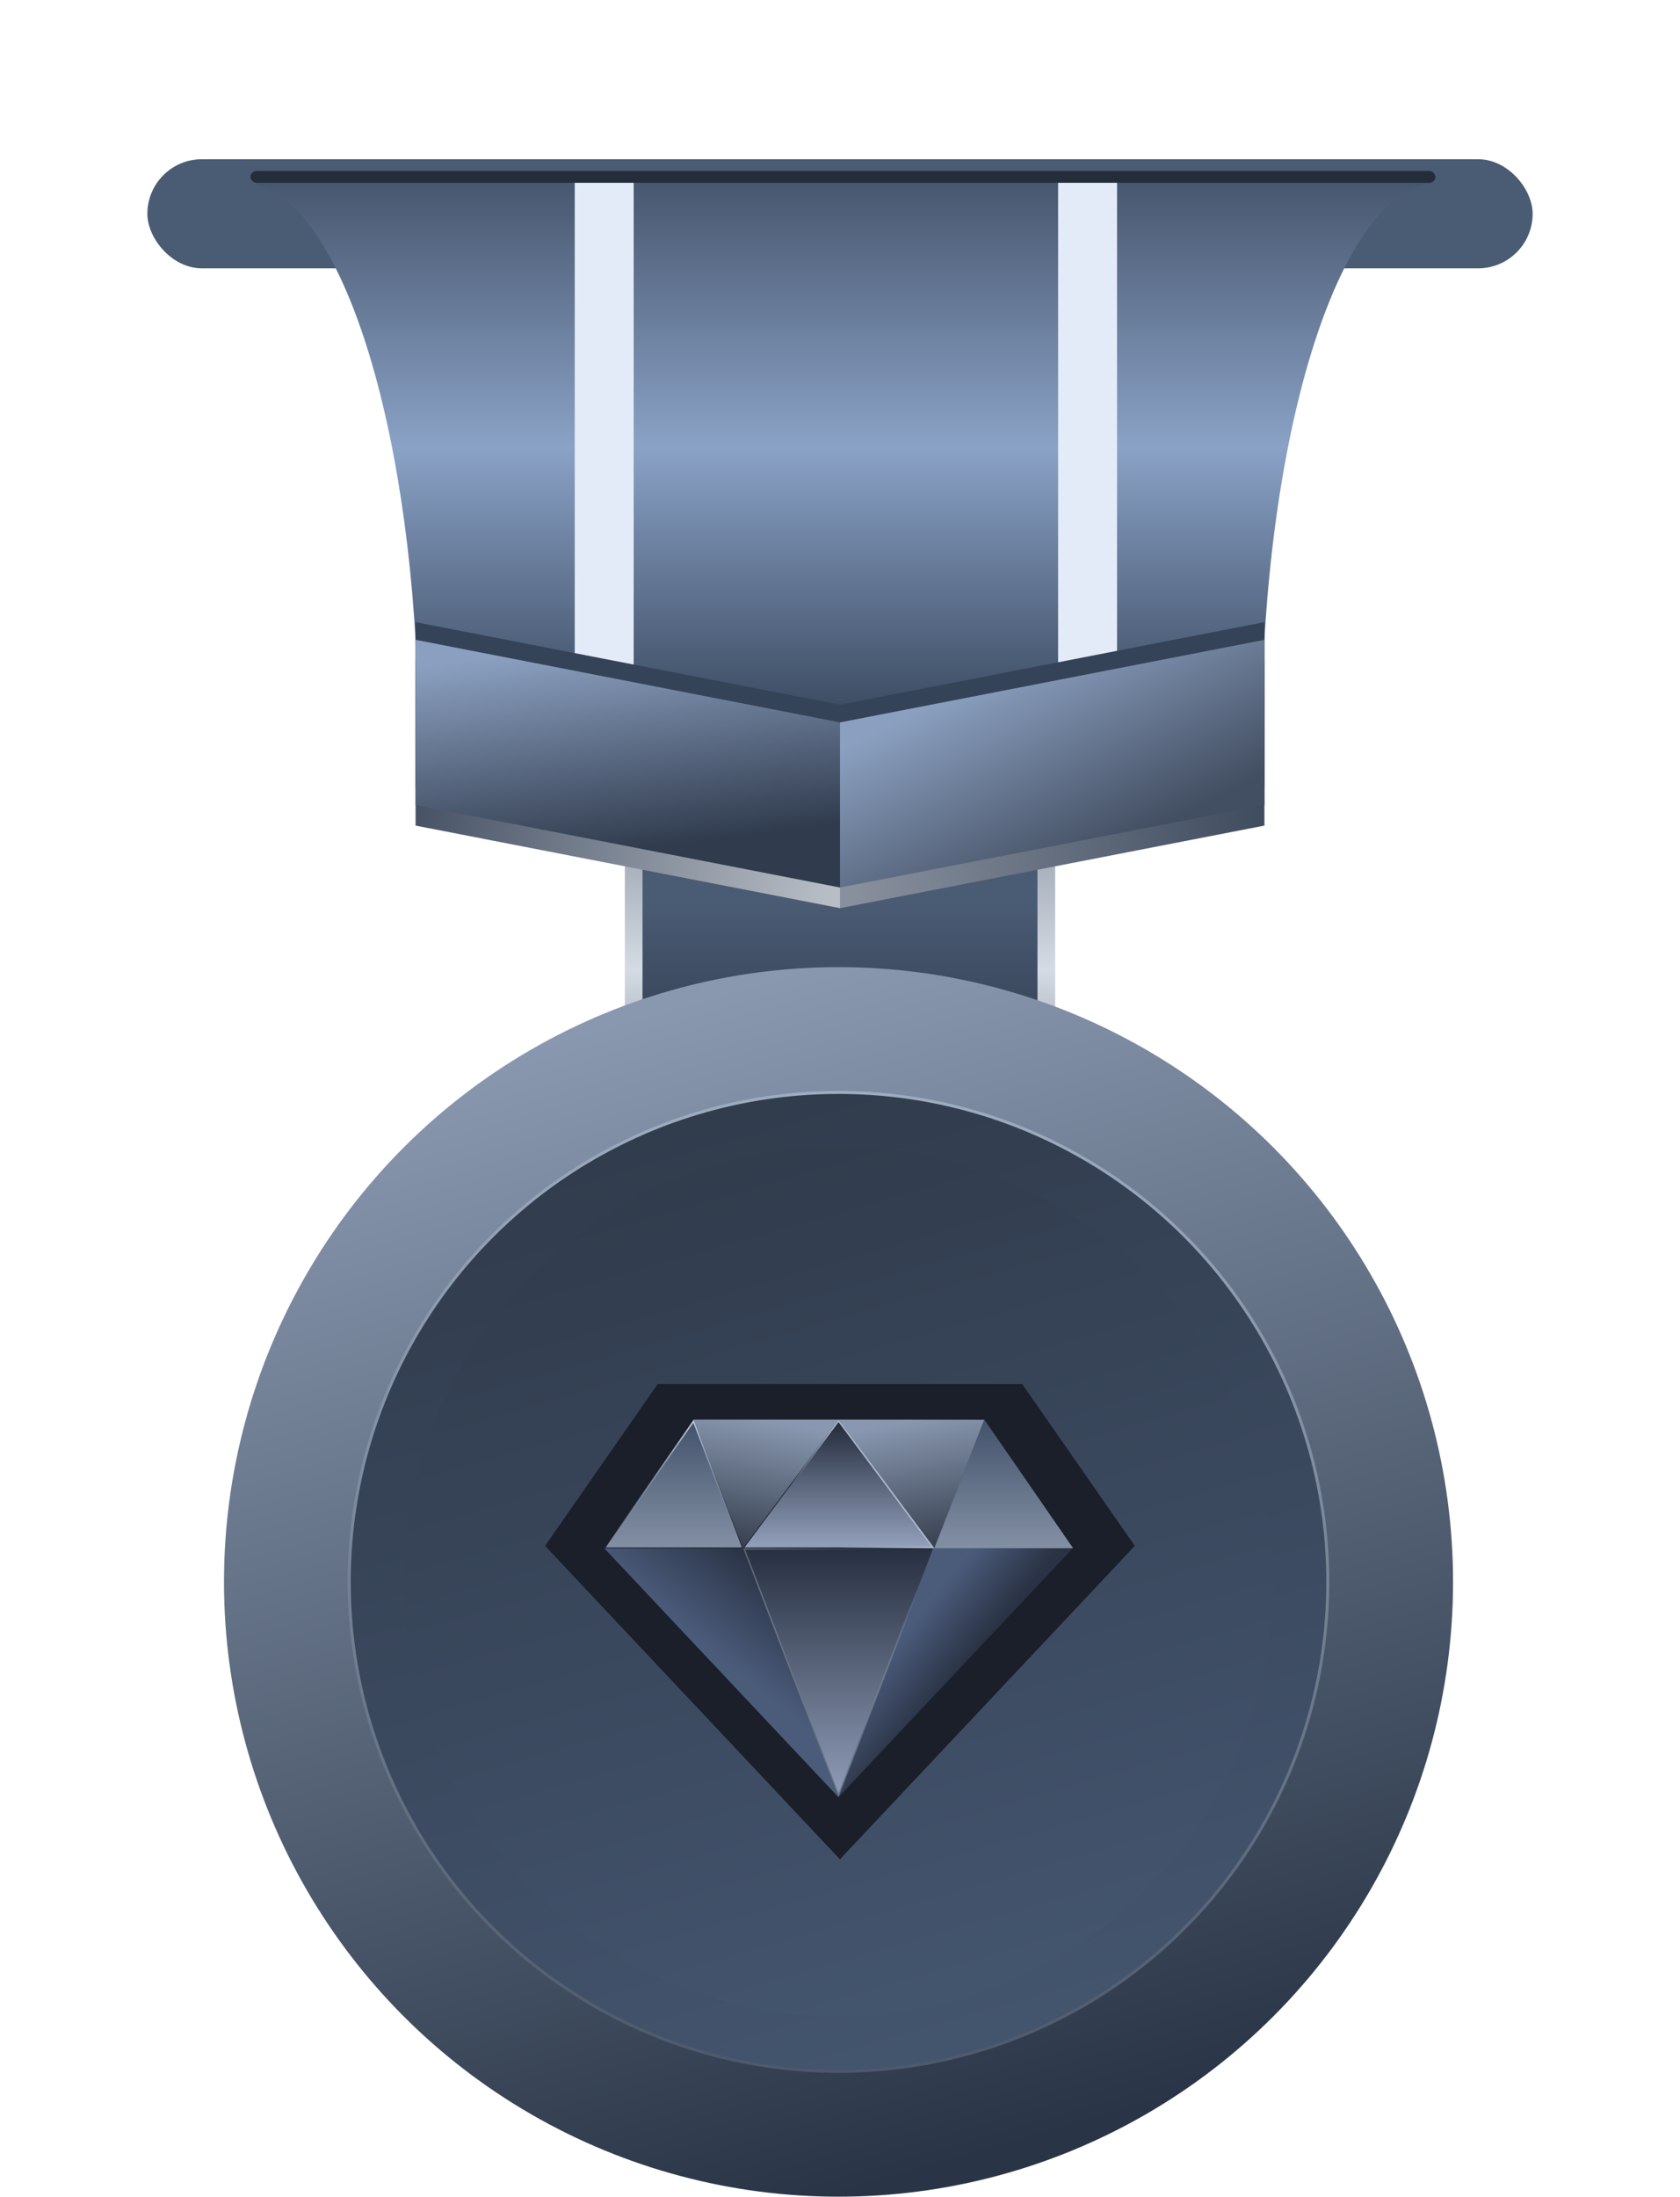 <svg width="570" height="745" viewBox="0 0 570 745" fill="none" xmlns="http://www.w3.org/2000/svg">
<rect x="215" y="269" width="140" height="103" fill="url(#paint0_linear_11_466)" stroke="url(#paint1_linear_11_466)" stroke-width="6"/>
<circle cx="284.5" cy="536.5" r="208.5" fill="url(#paint2_linear_11_466)"/>
<circle cx="284.5" cy="536.5" r="166" fill="url(#paint3_linear_11_466)" stroke="url(#paint4_linear_11_466)"/>
<g filter="url(#filter0_ii_11_466)">
<circle cx="284.5" cy="536.5" r="147.5" fill="url(#paint5_linear_11_466)"/>
</g>
<g filter="url(#filter1_di_11_466)">
<rect x="50" y="40" width="470" height="37" rx="18.5" fill="#4A5B74"/>
</g>
<rect x="85" y="58" width="402" height="4" rx="2" fill="#242D3A"/>
<path fill-rule="evenodd" clip-rule="evenodd" d="M141.965 245C140.937 148.626 117.123 70.497 87 62.649V62H487V62.026C455.01 63.677 429.108 144.398 428.035 245H141.965Z" fill="url(#paint6_linear_11_466)"/>
<rect x="195" y="62" width="20" height="183" fill="#E3EBF8"/>
<rect x="359" y="62" width="20" height="183" fill="#E3EBF8"/>
<path d="M141 224L285 252V308L141 280V224Z" fill="url(#paint7_linear_11_466)"/>
<g filter="url(#filter2_d_11_466)">
<path d="M141 213L285 241V297L141 269V213Z" fill="#354358"/>
</g>
<path d="M429 224L285 252V308L429 280V224Z" fill="url(#paint8_linear_11_466)"/>
<g filter="url(#filter3_d_11_466)">
<path d="M429 213L285 241V297L429 269V213Z" fill="#354358"/>
</g>
<path d="M141 217L285 245V301L141 273V217Z" fill="url(#paint9_linear_11_466)"/>
<path d="M429 217L285 245V301L429 273V217Z" fill="url(#paint10_linear_11_466)"/>
<path d="M285 630.556L185 524.297L223.194 469.444H346.806L385 524.297L285 630.556Z" fill="#1A1F29"/>
<path d="M244.236 524.297L285 630.556L185 524.297H244.236Z" fill="#1A1F29"/>
<path d="M185 524.297L223.194 469.444H346.806L385 524.297H185Z" fill="#1A1F29"/>
<path d="M185 524.297L223.194 469.444L244.236 524.297H185Z" fill="#1A1F29"/>
<path d="M223.194 469.444L285 630.556L346.805 469.444H223.194Z" fill="#1A1F29"/>
<path d="M244.236 524.297H325.764L285 469.444L244.236 524.297Z" fill="#1A1F29"/>
<path d="M244.236 524.297L223.197 469.444H285L244.236 524.297Z" fill="#1A1F29"/>
<path d="M285 630.556L244.236 524.297H325.764L285 630.556Z" fill="#1A1F29"/>
<g clip-path="url(#clip0_11_466)">
<path d="M252.093 525.066L284.5 609.542L205 525.066H252.093Z" fill="url(#paint11_linear_11_466)"/>
<path d="M317 525.5L334 481.5L284.5 481.458L317 525.5Z" fill="url(#paint12_linear_11_466)"/>
<path d="M316.407 525.066L284.5 609.5L364 525.066H316.407Z" fill="url(#paint13_linear_11_466)"/>
<path d="M251.729 524.816H205.479L235.3 481.988L251.729 524.816Z" fill="url(#paint14_linear_11_466)" stroke="url(#paint15_linear_11_466)" stroke-width="0.5"/>
<path d="M364.093 525.066L334 481.5L317 525.066H364.093Z" fill="url(#paint16_linear_11_466)"/>
<path d="M252.59 524.816L284.5 481.877L316.521 524.816H252.59Z" fill="url(#paint17_linear_11_466)" stroke="url(#paint18_linear_11_466)" stroke-width="0.5"/>
<path d="M252.093 525.066L235.367 481.458H284.5L252.093 525.066Z" fill="url(#paint19_linear_11_466)"/>
<path d="M316.544 525.316L284.5 608.844L252.456 525.316H316.544Z" fill="url(#paint20_linear_11_466)" stroke="url(#paint21_linear_11_466)" stroke-width="0.5"/>
</g>
<defs>
<filter id="filter0_ii_11_466" x="137" y="385" width="295" height="303" filterUnits="userSpaceOnUse" color-interpolation-filters="sRGB">
<feFlood flood-opacity="0" result="BackgroundImageFix"/>
<feBlend mode="normal" in="SourceGraphic" in2="BackgroundImageFix" result="shape"/>
<feColorMatrix in="SourceAlpha" type="matrix" values="0 0 0 0 0 0 0 0 0 0 0 0 0 0 0 0 0 0 127 0" result="hardAlpha"/>
<feOffset dy="-4"/>
<feGaussianBlur stdDeviation="5"/>
<feComposite in2="hardAlpha" operator="arithmetic" k2="-1" k3="1"/>
<feColorMatrix type="matrix" values="0 0 0 0 0 0 0 0 0 0 0 0 0 0 0 0 0 0 0.5 0"/>
<feBlend mode="normal" in2="shape" result="effect1_innerShadow_11_466"/>
<feColorMatrix in="SourceAlpha" type="matrix" values="0 0 0 0 0 0 0 0 0 0 0 0 0 0 0 0 0 0 127 0" result="hardAlpha"/>
<feOffset dy="4"/>
<feGaussianBlur stdDeviation="25"/>
<feComposite in2="hardAlpha" operator="arithmetic" k2="-1" k3="1"/>
<feColorMatrix type="matrix" values="0 0 0 0 0 0 0 0 0 0 0 0 0 0 0 0 0 0 0.5 0"/>
<feBlend mode="normal" in2="effect1_innerShadow_11_466" result="effect2_innerShadow_11_466"/>
</filter>
<filter id="filter1_di_11_466" x="0" y="0" width="570" height="137" filterUnits="userSpaceOnUse" color-interpolation-filters="sRGB">
<feFlood flood-opacity="0" result="BackgroundImageFix"/>
<feColorMatrix in="SourceAlpha" type="matrix" values="0 0 0 0 0 0 0 0 0 0 0 0 0 0 0 0 0 0 127 0" result="hardAlpha"/>
<feOffset dy="10"/>
<feGaussianBlur stdDeviation="25"/>
<feComposite in2="hardAlpha" operator="out"/>
<feColorMatrix type="matrix" values="0 0 0 0 0 0 0 0 0 0 0 0 0 0 0 0 0 0 0.3 0"/>
<feBlend mode="normal" in2="BackgroundImageFix" result="effect1_dropShadow_11_466"/>
<feBlend mode="normal" in="SourceGraphic" in2="effect1_dropShadow_11_466" result="shape"/>
<feColorMatrix in="SourceAlpha" type="matrix" values="0 0 0 0 0 0 0 0 0 0 0 0 0 0 0 0 0 0 127 0" result="hardAlpha"/>
<feOffset dy="4"/>
<feComposite in2="hardAlpha" operator="arithmetic" k2="-1" k3="1"/>
<feColorMatrix type="matrix" values="0 0 0 0 0.442 0 0 0 0 0.505 0 0 0 0 0.596 0 0 0 1 0"/>
<feBlend mode="normal" in2="shape" result="effect2_innerShadow_11_466"/>
</filter>
<filter id="filter2_d_11_466" x="136" y="206" width="154" height="94" filterUnits="userSpaceOnUse" color-interpolation-filters="sRGB">
<feFlood flood-opacity="0" result="BackgroundImageFix"/>
<feColorMatrix in="SourceAlpha" type="matrix" values="0 0 0 0 0 0 0 0 0 0 0 0 0 0 0 0 0 0 127 0" result="hardAlpha"/>
<feOffset dy="-2"/>
<feGaussianBlur stdDeviation="2.5"/>
<feComposite in2="hardAlpha" operator="out"/>
<feColorMatrix type="matrix" values="0 0 0 0 0.352 0 0 0 0 0.417 0 0 0 0 0.512 0 0 0 1 0"/>
<feBlend mode="normal" in2="BackgroundImageFix" result="effect1_dropShadow_11_466"/>
<feBlend mode="normal" in="SourceGraphic" in2="effect1_dropShadow_11_466" result="shape"/>
</filter>
<filter id="filter3_d_11_466" x="280" y="206" width="154" height="94" filterUnits="userSpaceOnUse" color-interpolation-filters="sRGB">
<feFlood flood-opacity="0" result="BackgroundImageFix"/>
<feColorMatrix in="SourceAlpha" type="matrix" values="0 0 0 0 0 0 0 0 0 0 0 0 0 0 0 0 0 0 127 0" result="hardAlpha"/>
<feOffset dy="-2"/>
<feGaussianBlur stdDeviation="2.5"/>
<feComposite in2="hardAlpha" operator="out"/>
<feColorMatrix type="matrix" values="0 0 0 0 0.352 0 0 0 0 0.417 0 0 0 0 0.512 0 0 0 1 0"/>
<feBlend mode="normal" in2="BackgroundImageFix" result="effect1_dropShadow_11_466"/>
<feBlend mode="normal" in="SourceGraphic" in2="effect1_dropShadow_11_466" result="shape"/>
</filter>
<linearGradient id="paint0_linear_11_466" x1="285" y1="306" x2="285" y2="375" gradientUnits="userSpaceOnUse">
<stop stop-color="#4A5B74"/>
<stop offset="1" stop-color="#2B3646"/>
</linearGradient>
<linearGradient id="paint1_linear_11_466" x1="285" y1="266" x2="285" y2="375" gradientUnits="userSpaceOnUse">
<stop stop-color="#87909D"/>
<stop offset="0.578" stop-color="#D4DBE4"/>
<stop offset="1" stop-color="#87909D"/>
</linearGradient>
<linearGradient id="paint2_linear_11_466" x1="173" y1="356.5" x2="284.5" y2="745" gradientUnits="userSpaceOnUse">
<stop stop-color="#8998AF"/>
<stop offset="1" stop-color="#293546"/>
</linearGradient>
<linearGradient id="paint3_linear_11_466" x1="195.46" y1="392.759" x2="284.5" y2="703" gradientUnits="userSpaceOnUse">
<stop stop-color="#313C4D"/>
<stop offset="1" stop-color="#43546D"/>
</linearGradient>
<linearGradient id="paint4_linear_11_466" x1="284.5" y1="370" x2="284.5" y2="703" gradientUnits="userSpaceOnUse">
<stop stop-color="#9FADC1"/>
<stop offset="1" stop-color="#4D596A"/>
</linearGradient>
<linearGradient id="paint5_linear_11_466" x1="205.621" y1="409.162" x2="284.5" y2="684" gradientUnits="userSpaceOnUse">
<stop stop-color="#313C4D"/>
<stop offset="1" stop-color="#43546D"/>
</linearGradient>
<linearGradient id="paint6_linear_11_466" x1="287" y1="62" x2="287" y2="245" gradientUnits="userSpaceOnUse">
<stop stop-color="#48576F"/>
<stop offset="0.49" stop-color="#8AA2C6"/>
<stop offset="1" stop-color="#39485E"/>
</linearGradient>
<linearGradient id="paint7_linear_11_466" x1="141" y1="250" x2="285" y2="282.5" gradientUnits="userSpaceOnUse">
<stop stop-color="#424E61"/>
<stop offset="1" stop-color="#B7BDC5"/>
</linearGradient>
<linearGradient id="paint8_linear_11_466" x1="429" y1="250" x2="285" y2="282.5" gradientUnits="userSpaceOnUse">
<stop stop-color="#3C495C"/>
<stop offset="1" stop-color="#88909D"/>
</linearGradient>
<linearGradient id="paint9_linear_11_466" x1="213" y1="217" x2="222" y2="287.5" gradientUnits="userSpaceOnUse">
<stop stop-color="#8BA0C0"/>
<stop offset="1" stop-color="#303B4D"/>
</linearGradient>
<linearGradient id="paint10_linear_11_466" x1="357" y1="217" x2="390.5" y2="282" gradientUnits="userSpaceOnUse">
<stop stop-color="#8BA0C0"/>
<stop offset="1" stop-color="#424E61"/>
</linearGradient>
<linearGradient id="paint11_linear_11_466" x1="252" y1="525" x2="230.5" y2="552" gradientUnits="userSpaceOnUse">
<stop stop-color="#2A3345"/>
<stop offset="1" stop-color="#4B5C7B"/>
</linearGradient>
<linearGradient id="paint12_linear_11_466" x1="309.567" y1="481.458" x2="318" y2="526.5" gradientUnits="userSpaceOnUse">
<stop stop-color="#8998B0"/>
<stop offset="1" stop-color="#333C4B"/>
</linearGradient>
<linearGradient id="paint13_linear_11_466" x1="324" y1="569" x2="306" y2="554.5" gradientUnits="userSpaceOnUse">
<stop stop-color="#2A3345"/>
<stop offset="1" stop-color="#4B5C7B"/>
</linearGradient>
<linearGradient id="paint14_linear_11_466" x1="228.546" y1="481.458" x2="228.546" y2="525.066" gradientUnits="userSpaceOnUse">
<stop stop-color="#42526B"/>
<stop offset="1" stop-color="#8390A4"/>
</linearGradient>
<linearGradient id="paint15_linear_11_466" x1="228.546" y1="481.458" x2="228.546" y2="525.066" gradientUnits="userSpaceOnUse">
<stop stop-color="#C2D0E2"/>
<stop offset="1" stop-color="#89A2C5" stop-opacity="0"/>
</linearGradient>
<linearGradient id="paint16_linear_11_466" x1="340.546" y1="481.458" x2="340.546" y2="525.066" gradientUnits="userSpaceOnUse">
<stop stop-color="#42526B"/>
<stop offset="1" stop-color="#8390A4"/>
</linearGradient>
<linearGradient id="paint17_linear_11_466" x1="284.5" y1="481.458" x2="284.5" y2="525.066" gradientUnits="userSpaceOnUse">
<stop stop-color="#21293A"/>
<stop offset="1" stop-color="#94A1BC"/>
</linearGradient>
<linearGradient id="paint18_linear_11_466" x1="303.5" y1="511" x2="284.556" y2="525.066" gradientUnits="userSpaceOnUse">
<stop stop-color="#AFBACB"/>
<stop offset="1" stop-color="#C0CDE0" stop-opacity="0"/>
</linearGradient>
<linearGradient id="paint19_linear_11_466" x1="259.933" y1="481.458" x2="251.5" y2="526.5" gradientUnits="userSpaceOnUse">
<stop stop-color="#8998B0"/>
<stop offset="1" stop-color="#333C4B"/>
</linearGradient>
<linearGradient id="paint20_linear_11_466" x1="284.5" y1="525.066" x2="284.5" y2="609.542" gradientUnits="userSpaceOnUse">
<stop stop-color="#273041"/>
<stop offset="1" stop-color="#909DB8"/>
</linearGradient>
<linearGradient id="paint21_linear_11_466" x1="269.5" y1="569" x2="300.5" y2="528" gradientUnits="userSpaceOnUse">
<stop stop-color="#677589"/>
<stop offset="1" stop-color="#B0BBCC" stop-opacity="0"/>
</linearGradient>
<clipPath id="clip0_11_466">
<rect width="159" height="159" fill="white" transform="translate(205 466)"/>
</clipPath>
</defs>
</svg>
